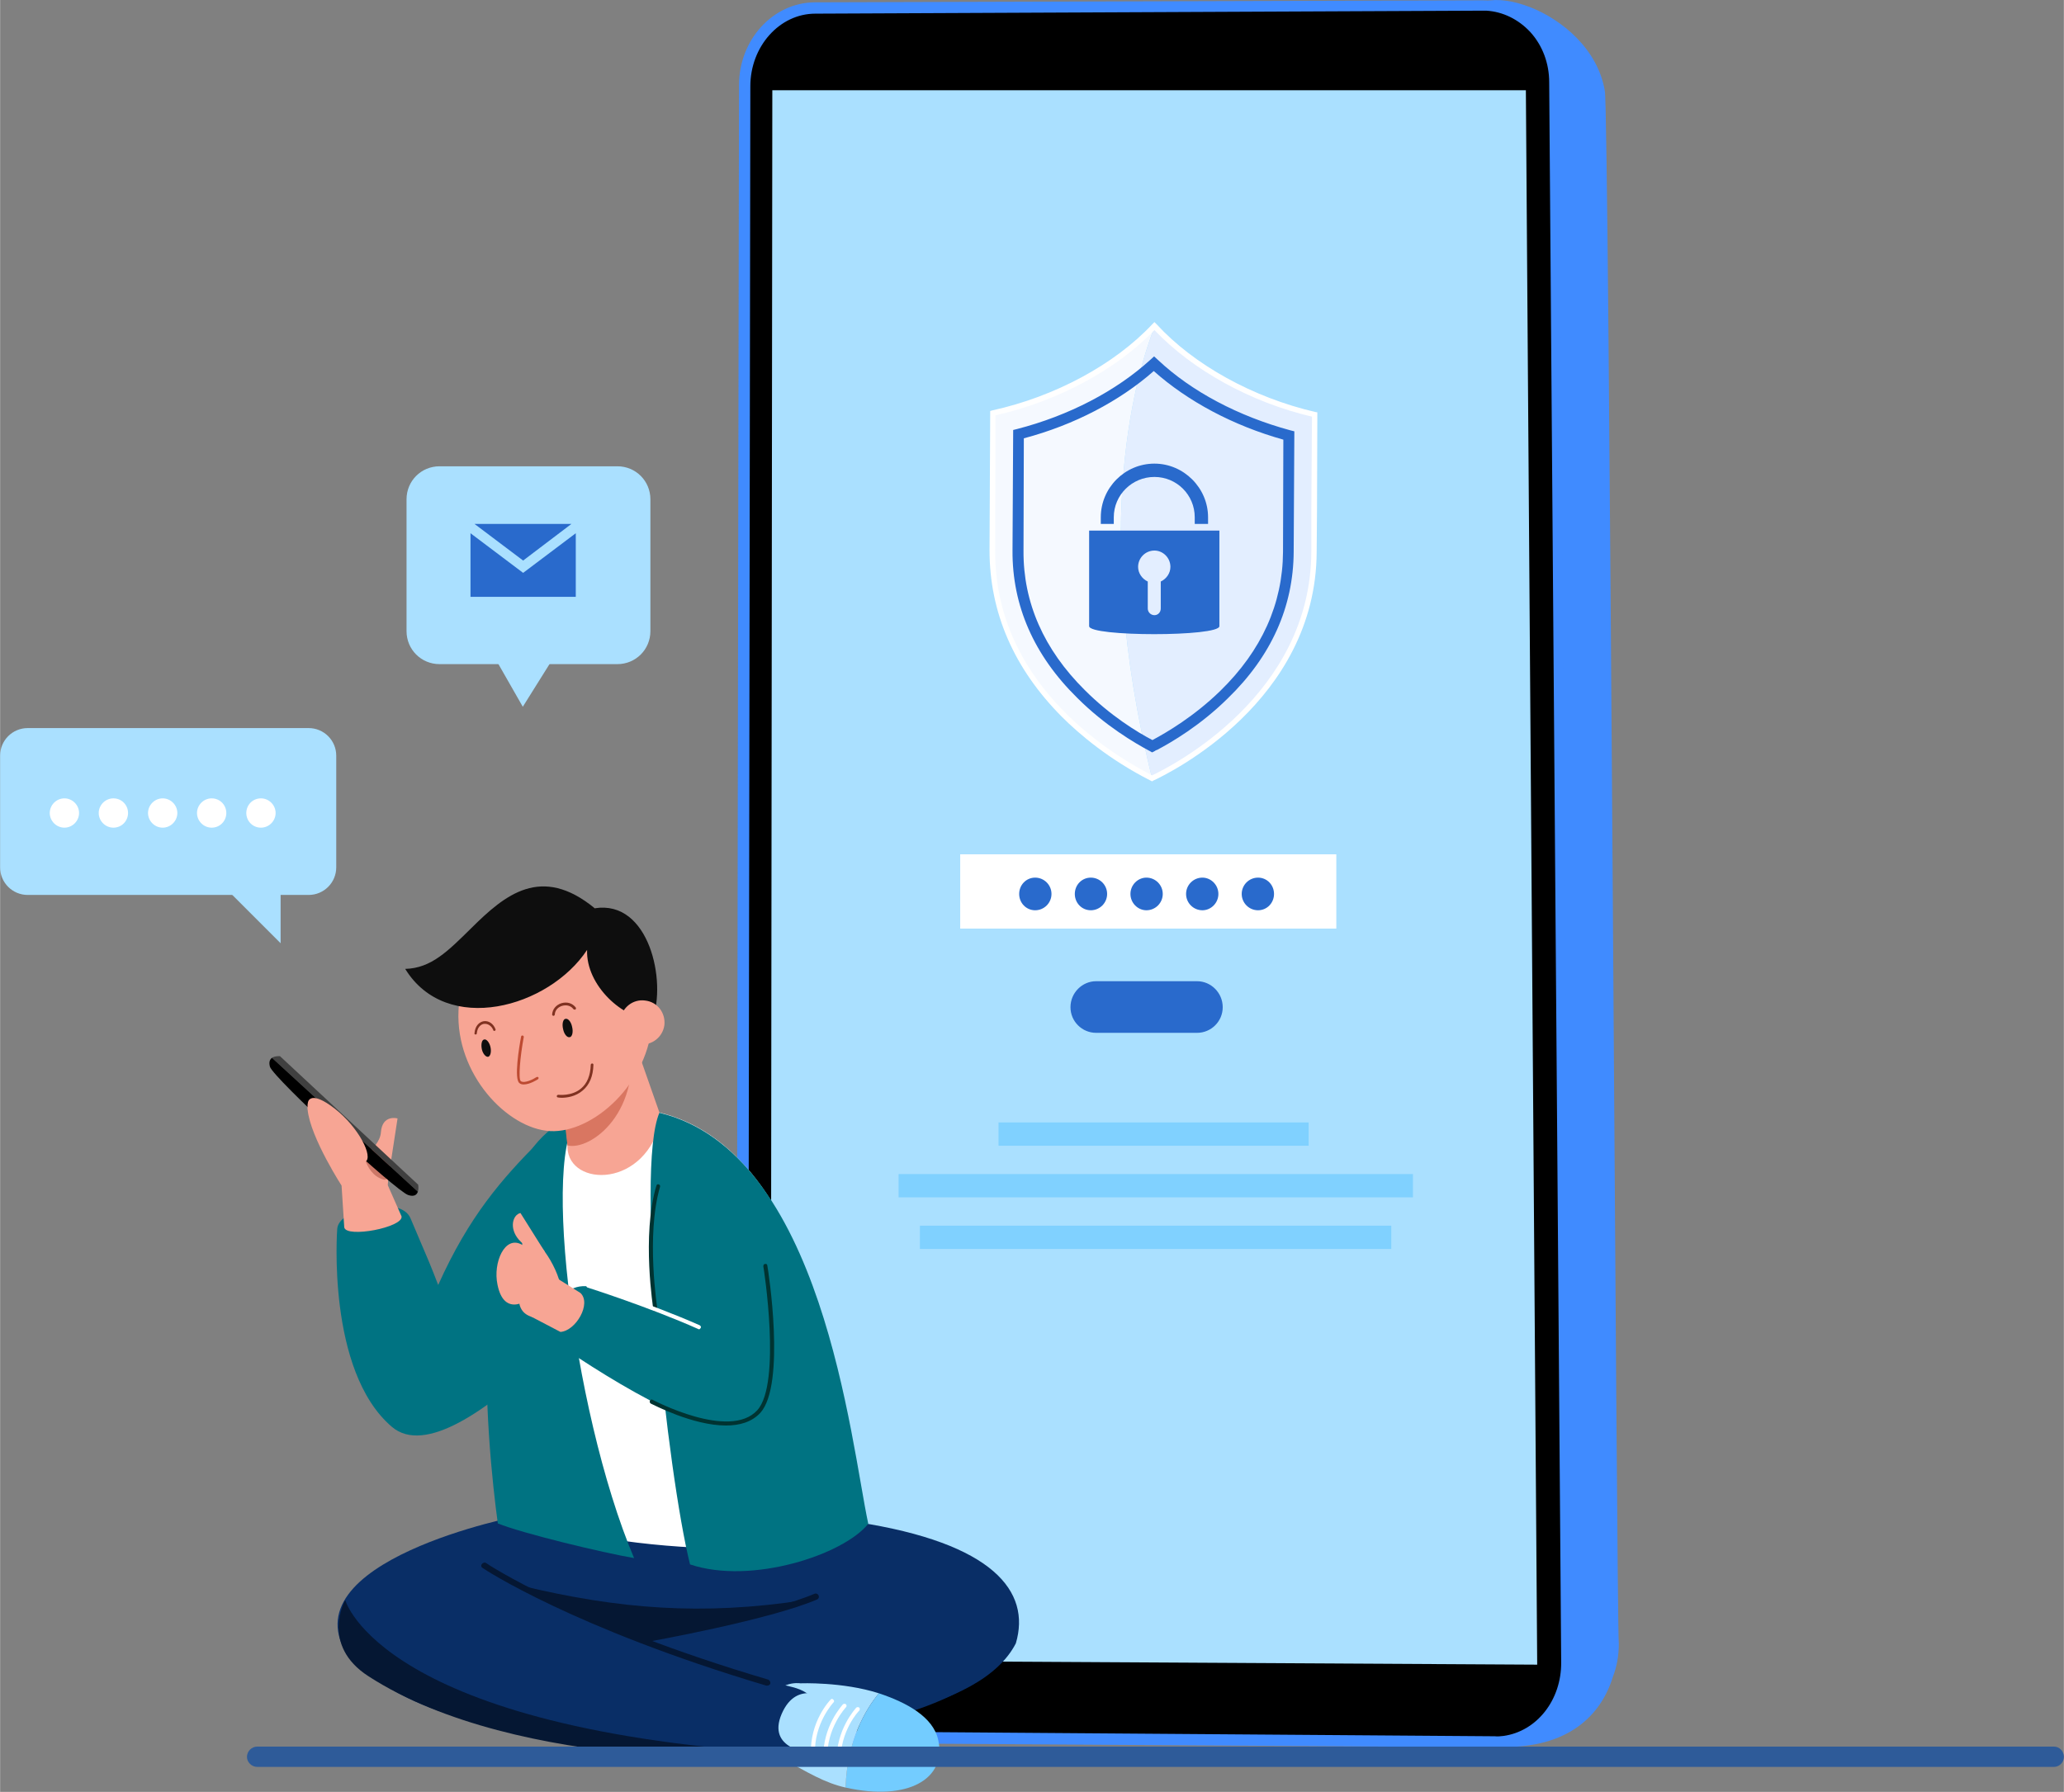 <?xml version="1.0" encoding="UTF-8"?>
<!DOCTYPE svg PUBLIC "-//W3C//DTD SVG 1.1//EN" "http://www.w3.org/Graphics/SVG/1.1/DTD/svg11.dtd">
<!-- Creator: CorelDRAW X8 -->
<svg xmlns="http://www.w3.org/2000/svg" xml:space="preserve" width="19.103in" height="16.588in" version="1.1" shape-rendering="geometricPrecision" text-rendering="geometricPrecision" image-rendering="optimizeQuality" fill-rule="evenodd" clip-rule="evenodd"
viewBox="0 0 6195 5380"
 xmlns:xlink="http://www.w3.org/1999/xlink">
 <rect x="0" y="0" width="6195" height="5380" fill="#808080" stroke="none"/>
 <g id="Layer_x0020_1">
  <path fill="#408BFF" fill-rule="nonzero" d="M4817 273c-41,-247 -422,-359 -414,-197l-1745 10c-120,0 -218,109 -219,243l-3 4587c0,138 99,251 223,252l1780 16c11,23 32,44 64,61 205,5 303,-96 338,-210 12,-31 18,-64 18,-100 -7,-60 -29,-4604 -42,-4662z"/>
  <path fill="#408BFF" fill-rule="nonzero" d="M4484 5246l-2043 -13c-128,-1 -231,-117 -231,-259l8 -4718c0,-137 102,-248 227,-249l2004 -6c126,-1 229,111 230,248l36 4740c1,143 -102,258 -231,257z"/>
  <path fill="black" fill-rule="nonzero" d="M4513 5212c-9,1 -18,2 -26,1l-2043 -15c-110,-1 -200,-103 -199,-227l7 -4712c0,-120 88,-218 195,-218l2004 -9c4,0 7,0 10,0 50,3 97,26 133,65 36,40 56,93 56,150l36 4744c1,113 -73,207 -173,221z"/>
  <polygon fill="#AAE0FF" fill-rule="nonzero" points="4580,271 4614,4998 2313,4985 2318,271 "/>
  <path fill="#F5F9FF" fill-rule="nonzero" d="M3466 980c0,-1 -1,-1 -1,-1 -113,120 -292,219 -485,261 0,13 0,84 -2,413 -1,437 415,651 480,684 -190,-769 -41,-1234 8,-1357z"/>
  <path fill="#E3EEFF" fill-rule="nonzero" d="M3466 980c-49,123 -198,588 -8,1357 62,-29 484,-242 486,-680 2,-328 2,-399 2,-412 -192,-44 -368,-144 -480,-265z"/>
  <path fill="white" fill-rule="nonzero" d="M2988 1247l-1 406c-2,389 326,600 471,675 63,-30 476,-241 478,-671l0 -123c1,-196 2,-262 2,-283 -184,-43 -359,-140 -473,-260 -114,119 -291,214 -477,256zm470 1099l-4 -2c-126,-64 -215,-140 -267,-192 -144,-145 -217,-313 -217,-500l2 -418 7 -2c187,-41 367,-138 480,-259l6 -6 7 7c112,122 290,220 476,263l6 1 0 7c0,11 0,65 -1,289l-1 123c-2,449 -441,664 -491,687l-3 2z"/>
  <path fill="#296ACC" fill-rule="nonzero" d="M3073 1316l-1 338c-1,155 61,296 184,418 77,77 157,126 203,150 43,-23 125,-71 204,-148 124,-121 187,-261 188,-417l1 -337c-150,-42 -287,-115 -389,-206 -102,90 -239,162 -390,202zm385 943l-7 -4c-45,-24 -134,-76 -218,-160 -130,-128 -195,-277 -194,-442l2 -362 12 -3c155,-40 297,-114 400,-208l11 -10 12 11c101,95 242,169 397,211l12 3 -2 362c-1,165 -67,313 -198,440 -82,81 -169,132 -213,155l-1 0c-2,1 -4,2 -5,3l-8 4z"/>
  <path fill="#296ACC" fill-rule="nonzero" d="M3484 1746l0 81c0,11 -8,20 -19,20 -11,0 -20,-9 -20,-20l0 -81c-17,-8 -29,-25 -29,-44 0,-27 22,-49 49,-49 26,0 48,22 48,49 0,19 -12,36 -29,44zm-215 -153l0 287c0,32 391,32 391,0l0 -287 -391 0z"/>
  <path fill="#296ACC" fill-rule="nonzero" d="M3626 1573l-40 0 0 -20c0,-67 -54,-121 -121,-121 -67,0 -122,54 -122,121l0 20 -39 0 0 -20c0,-88 72,-161 161,-161 88,0 161,73 161,161l0 20z"/>
  <polygon fill="white" fill-rule="nonzero" points="2882,2788 4011,2788 4011,2565 2882,2565 "/>
  <path fill="#296ACC" fill-rule="nonzero" d="M3156 2684c0,27 -22,49 -49,49 -27,0 -48,-22 -48,-49 0,-27 21,-49 48,-49 27,0 49,22 49,49z"/>
  <path fill="#296ACC" fill-rule="nonzero" d="M3323 2684c0,27 -22,49 -49,49 -27,0 -48,-22 -48,-49 0,-27 21,-49 48,-49 27,0 49,22 49,49z"/>
  <path fill="#296ACC" fill-rule="nonzero" d="M3490 2684c0,27 -22,49 -49,49 -26,0 -48,-22 -48,-49 0,-27 22,-49 48,-49 27,0 49,22 49,49z"/>
  <path fill="#296ACC" fill-rule="nonzero" d="M3657 2684c0,27 -22,49 -48,49 -27,0 -49,-22 -49,-49 0,-27 22,-49 49,-49 26,0 48,22 48,49z"/>
  <path fill="#296ACC" fill-rule="nonzero" d="M3824 2684c0,27 -21,49 -48,49 -27,0 -49,-22 -49,-49 0,-27 22,-49 49,-49 27,0 48,22 48,49z"/>
  <path fill="#296ACC" fill-rule="nonzero" d="M3593 3101l-303 0c-42,0 -77,-34 -77,-77l0 0c0,-43 35,-78 77,-78l303 0c42,0 77,35 77,78l0 0c0,43 -35,77 -77,77z"/>
  <polygon fill="#80D1FF" fill-rule="nonzero" points="2997,3440 3928,3440 3928,3370 2997,3370 "/>
  <polygon fill="#80D1FF" fill-rule="nonzero" points="2697,3595 4241,3595 4241,3525 2697,3525 "/>
  <polygon fill="#80D1FF" fill-rule="nonzero" points="2761,3750 4176,3750 4176,3680 2761,3680 "/>
  <path fill="#007382" fill-rule="nonzero" d="M1618 3427c-112,113 -210,224 -303,431 -26,-67 -20,-52 -83,-200 -29,-70 -215,-31 -220,31 0,0 -33,427 164,595 197,168 753,-534 753,-534 178,-243 -120,-475 -311,-323z"/>
  <path fill="#092E66" fill-rule="nonzero" d="M3049 4934c-210,409 -1739,263 -2002,41 -195,-286 510,-426 526,-426 346,-9 823,21 999,21 409,63 523,208 477,364z"/>
  <path fill="#051733" fill-rule="nonzero" d="M1569 4762c285,68 537,90 847,42 0,0 -475,210 -477,218 -3,8 -370,-260 -370,-260z"/>
  <path fill="#092E66" fill-rule="nonzero" d="M3012 4981c-306,339 -1613,307 -1362,-2 229,-28 856,-181 911,-211 193,-156 576,30 451,213z"/>
  <path fill="#73CCFF" fill-rule="nonzero" d="M2816 5224c-15,-69 -94,-112 -178,-140 -40,48 -96,143 -100,283 187,42 304,-26 278,-143z"/>
  <path fill="#AAE0FF" fill-rule="nonzero" d="M2402 5054c0,0 -78,-13 -101,80 -8,32 -31,95 46,145 76,42 128,74 191,88 4,-140 60,-235 100,-283 -109,-35 -236,-30 -236,-30z"/>
  <path fill="#092E66" fill-rule="nonzero" d="M2377 5065c150,36 73,219 -4,209 84,11 -1481,12 -1329,-462 1,0 1,0 1,0 58,-99 241,-186 388,-121 343,182 665,308 944,374z"/>
  <path fill="#AAE0FF" fill-rule="nonzero" d="M2433 5263c0,0 -133,-10 -87,-117 46,-107 140,-44 140,-44 0,0 50,109 -53,161z"/>
  <path fill="white" fill-rule="nonzero" d="M2440 5273c-4,0 -6,-3 -6,-6 -4,-98 56,-161 59,-164 2,-3 6,-3 8,0 3,2 3,6 1,8 -1,1 -59,63 -56,155 0,4 -3,6 -6,7 0,0 0,0 0,0z"/>
  <path fill="white" fill-rule="nonzero" d="M2477 5287c-3,0 -6,-3 -6,-6 -3,-98 57,-161 59,-164 3,-2 7,-2 9,0 2,2 3,6 0,9 0,0 -59,62 -56,155 0,3 -2,6 -6,6 0,0 0,0 0,0z"/>
  <path fill="white" fill-rule="nonzero" d="M2517 5297c-3,0 -6,-3 -6,-6 -3,-98 57,-161 59,-164 3,-2 6,-2 9,0 2,2 2,6 0,9 -1,0 -59,62 -56,155 0,3 -2,6 -6,6 0,0 0,0 0,0z"/>
  <path fill="#051733" fill-rule="nonzero" d="M2393 5267c-32,18 -838,56 -1287,-234 -146,-94 -70,-229 -70,-229 0,0 105,392 1357,463z"/>
  <path fill="#051733" fill-rule="nonzero" d="M2303 5061c-1,0 -2,0 -3,0 -581,-173 -849,-351 -851,-353 -5,-2 -6,-8 -3,-12 3,-4 9,-6 13,-3 2,2 268,179 847,350 4,2 7,7 6,12 -1,3 -5,6 -9,6z"/>
  <path fill="#051733" fill-rule="nonzero" d="M1935 4931c-4,0 -8,-3 -9,-8 -1,-5 2,-9 7,-10 4,-1 370,-67 512,-128 5,-2 10,1 12,5 2,5 0,10 -4,12 -144,62 -501,126 -517,129 0,0 -1,0 -1,0z"/>
  <path fill="white" fill-rule="nonzero" d="M2594 4570c13,98 -684,121 -1040,-21 -53,-220 -237,-1225 312,-1222 593,3 671,976 728,1243z"/>
  <path fill="#F7A594" fill-rule="nonzero" d="M1033 3685l-8 -125 131 -19 49 111c6,33 -166,66 -172,33z"/>
  <path fill="#F7A594" fill-rule="nonzero" d="M1162 3560l31 -202c0,0 -46,-13 -50,42 -4,55 -94,89 -70,143 23,53 89,17 89,17z"/>
  <path fill="#F7A594" fill-rule="nonzero" d="M1029 3566c0,0 -98,-150 -106,-235 -1,-31 13,-40 13,-40l223 218c0,0 14,45 -3,64 -17,19 -82,46 -127,-7z"/>
  <path fill="#CC7767" fill-rule="nonzero" d="M1167 3513c0,0 2,35 -18,28 -59,-18 -63,-105 -63,-105l81 77z"/>
  <path fill="#404040" fill-rule="nonzero" d="M1255 3557l-415 -386c0,0 -15,-1 -24,5l438 402c3,-10 1,-21 1,-21z"/>
  <path fill="black" fill-rule="nonzero" d="M816 3176c-6,5 -10,12 -6,27 12,35 378,373 415,385 18,6 26,-1 29,-10l-438 -402z"/>
  <path fill="#F7A594" fill-rule="nonzero" d="M924 3310c0,0 4,-35 66,8 76,52 127,144 110,167 -22,30 -193,-106 -176,-175z"/>
  <path fill="#007382" fill-rule="nonzero" d="M1754 3343c-394,87 -288,1027 -260,1231 74,30 315,88 409,104 -189,-447 -288,-1292 -149,-1335z"/>
  <path fill="#F7A594" fill-rule="nonzero" d="M1985 3357c-44,213 -278,208 -282,88 0,-3 0,-7 0,-10l-19 -259 -2 -31 20 -4 187 -38 7 -1 5 17 24 67 60 171z"/>
  <path fill="#007382" fill-rule="nonzero" d="M1979 3341c-74,174 24,1084 92,1356 184,62 461,-29 535,-122 -53,-248 -137,-1116 -627,-1234z"/>
  <path fill="#007382" fill-rule="nonzero" d="M1961 3657c-29,157 26,429 68,570 113,83 288,40 288,-87 4,-115 -6,-244 -33,-389 -27,-327 -309,-324 -323,-94z"/>
  <path fill="#007382" fill-rule="nonzero" d="M1789 3868c-116,-41 -176,125 -92,183 201,135 513,317 568,201 81,-169 -212,-300 -476,-384z"/>
  <path fill="#F7A594" fill-rule="nonzero" d="M1682 3999l-86 -45c-54,-42 41,-128 79,-114l67 42c34,32 -14,114 -60,117z"/>
  <path fill="#F7A594" fill-rule="nonzero" d="M1604 3956c-70,-15 -46,-86 -30,-167 -56,-243 253,173 30,167z"/>
  <path fill="#F7A594" fill-rule="nonzero" d="M1635 3758c0,0 -23,-36 -73,-116 -23,5 -35,45 -5,80 27,30 66,51 78,36z"/>
  <path fill="#F7A594" fill-rule="nonzero" d="M1566 3737c-51,-29 -87,54 -73,120 20,100 94,50 116,24 41,-49 19,-109 -43,-144z"/>
  <path fill="#003331" fill-rule="nonzero" d="M1967 3938c-2,0 -5,-2 -6,-5 0,-2 -36,-224 9,-373 1,-4 4,-5 7,-4 3,1 5,4 4,7 -43,147 -8,366 -8,368 1,3 -1,7 -5,7 0,0 0,0 -1,0z"/>
  <path fill="#003331" fill-rule="nonzero" d="M2179 4280c-100,0 -219,-63 -226,-66 -3,-2 -4,-6 -2,-9 1,-3 5,-4 8,-2 2,1 231,122 314,31 73,-81 19,-429 18,-432 0,-4 2,-7 5,-7 4,-1 7,1 7,5 3,14 56,357 -21,442 -26,28 -63,38 -103,38z"/>
  <path fill="white" fill-rule="nonzero" d="M2098 3991c-1,0 -2,0 -3,-1 -146,-65 -330,-124 -331,-124 -4,-1 -5,-5 -4,-8 1,-3 4,-5 7,-4 2,1 186,60 333,125 3,2 5,5 3,8 -1,2 -3,4 -5,4z"/>
  <path fill="#D97661" fill-rule="nonzero" d="M1703 3439c-6,-57 -37,-272 -1,-298l187 -38c43,236 -117,353 -186,336z"/>
  <path fill="#F7A594" fill-rule="nonzero" d="M1958 3061c-9,193 -180,342 -307,335 -128,-7 -284,-170 -275,-362 9,-192 147,-342 307,-334 161,7 284,169 275,361z"/>
  <path fill="#0E0E0E" fill-rule="nonzero" d="M1785 2727c-161,-132 -270,-40 -370,59 -71,70 -121,121 -199,123 124,202 431,117 546,-57 -4,107 109,209 196,209 43,-113 -9,-360 -173,-334z"/>
  <path fill="#F7A594" fill-rule="nonzero" d="M1994 3078c-5,36 -38,62 -74,57 -36,-4 -62,-37 -58,-74 5,-36 38,-62 74,-57 37,4 62,37 58,74z"/>
  <path fill="#BD4A31" fill-rule="nonzero" d="M1572 3256c-5,0 -10,-1 -13,-4 -17,-11 -1,-110 5,-140 0,-2 2,-3 4,-3 2,0 4,2 4,4 -11,59 -17,127 -9,133 11,8 38,-6 47,-12 2,-1 5,-1 6,1 1,2 0,4 -1,5 -3,2 -25,16 -43,16z"/>
  <path fill="#0E0E0E" fill-rule="nonzero" d="M1690 3090c3,15 12,26 20,24 7,-1 11,-15 7,-31 -3,-15 -12,-26 -20,-24 -7,1 -11,15 -7,31z"/>
  <path fill="#0E0E0E" fill-rule="nonzero" d="M1446 3150c3,14 12,24 19,23 7,-2 10,-15 7,-29 -3,-14 -12,-25 -19,-23 -7,1 -10,14 -7,29z"/>
  <path fill="#803221" fill-rule="nonzero" d="M1685 3296c-6,0 -10,-1 -10,-1 -3,0 -4,-2 -4,-4 0,-2 2,-4 5,-4 0,0 40,5 68,-19 18,-15 28,-39 29,-71 0,-2 2,-4 4,-4 3,0 4,2 4,4 -1,35 -12,60 -32,77 -22,19 -49,22 -64,22z"/>
  <path fill="#803221" fill-rule="nonzero" d="M1661 3050c0,0 0,0 0,0 -2,0 -4,-2 -4,-4 1,-16 12,-29 28,-34 17,-5 33,0 43,13 1,2 1,4 -1,6 -2,1 -4,0 -6,-1 -7,-10 -20,-14 -34,-10 -10,3 -21,11 -22,26 0,2 -2,4 -4,4z"/>
  <path fill="#803221" fill-rule="nonzero" d="M1428 3106c-1,0 -1,0 -1,0 -2,0 -4,-2 -3,-4 2,-24 16,-34 28,-36 15,-2 29,8 35,24 1,2 0,4 -2,5 -3,1 -5,-1 -5,-3 -5,-12 -16,-19 -27,-18 -9,1 -20,9 -22,28 0,2 -1,4 -3,4z"/>
  <path fill="#AAE0FF" fill-rule="nonzero" d="M926 2687l-843 0c-46,0 -83,-37 -83,-83l0 -335c0,-46 37,-83 83,-83l843 0c46,0 83,37 83,83l0 335c0,46 -37,83 -83,83z"/>
  <polygon fill="#AAE0FF" fill-rule="nonzero" points="842,2606 842,2832 612,2602 "/>
  <path fill="white" fill-rule="nonzero" d="M237 2441c0,24 -20,44 -44,44 -24,0 -44,-20 -44,-44 0,-24 20,-44 44,-44 24,0 44,20 44,44z"/>
  <path fill="white" fill-rule="nonzero" d="M384 2441c0,24 -19,44 -44,44 -24,0 -44,-20 -44,-44 0,-24 20,-44 44,-44 25,0 44,20 44,44z"/>
  <path fill="white" fill-rule="nonzero" d="M532 2441c0,24 -20,44 -44,44 -24,0 -44,-20 -44,-44 0,-24 20,-44 44,-44 24,0 44,20 44,44z"/>
  <path fill="white" fill-rule="nonzero" d="M679 2441c0,24 -19,44 -44,44 -24,0 -44,-20 -44,-44 0,-24 20,-44 44,-44 25,0 44,20 44,44z"/>
  <path fill="white" fill-rule="nonzero" d="M827 2441c0,24 -20,44 -44,44 -25,0 -44,-20 -44,-44 0,-24 19,-44 44,-44 24,0 44,20 44,44z"/>
  <path fill="#AAE0FF" fill-rule="nonzero" d="M1853 1994l-534 0c-55,0 -99,-44 -99,-99l0 -396c0,-55 44,-99 99,-99l534 0c55,0 99,44 99,99l0 396c0,55 -44,99 -99,99z"/>
  <polygon fill="#AAE0FF" fill-rule="nonzero" points="1485,1975 1569,2122 1661,1975 "/>
  <polygon fill="#296ACC" fill-rule="nonzero" points="1570,1683 1424,1573 1715,1573 "/>
  <polygon fill="#296ACC" fill-rule="nonzero" points="1728,1601 1728,1792 1412,1792 1412,1601 1570,1720 "/>
  <path fill="#2E5B99" fill-rule="nonzero" d="M6165 5305l-5393 0c-17,0 -31,-14 -31,-30 0,-17 14,-31 31,-31l5393 0c17,0 30,14 30,31 0,16 -13,30 -30,30z"/>
 </g>
</svg>
